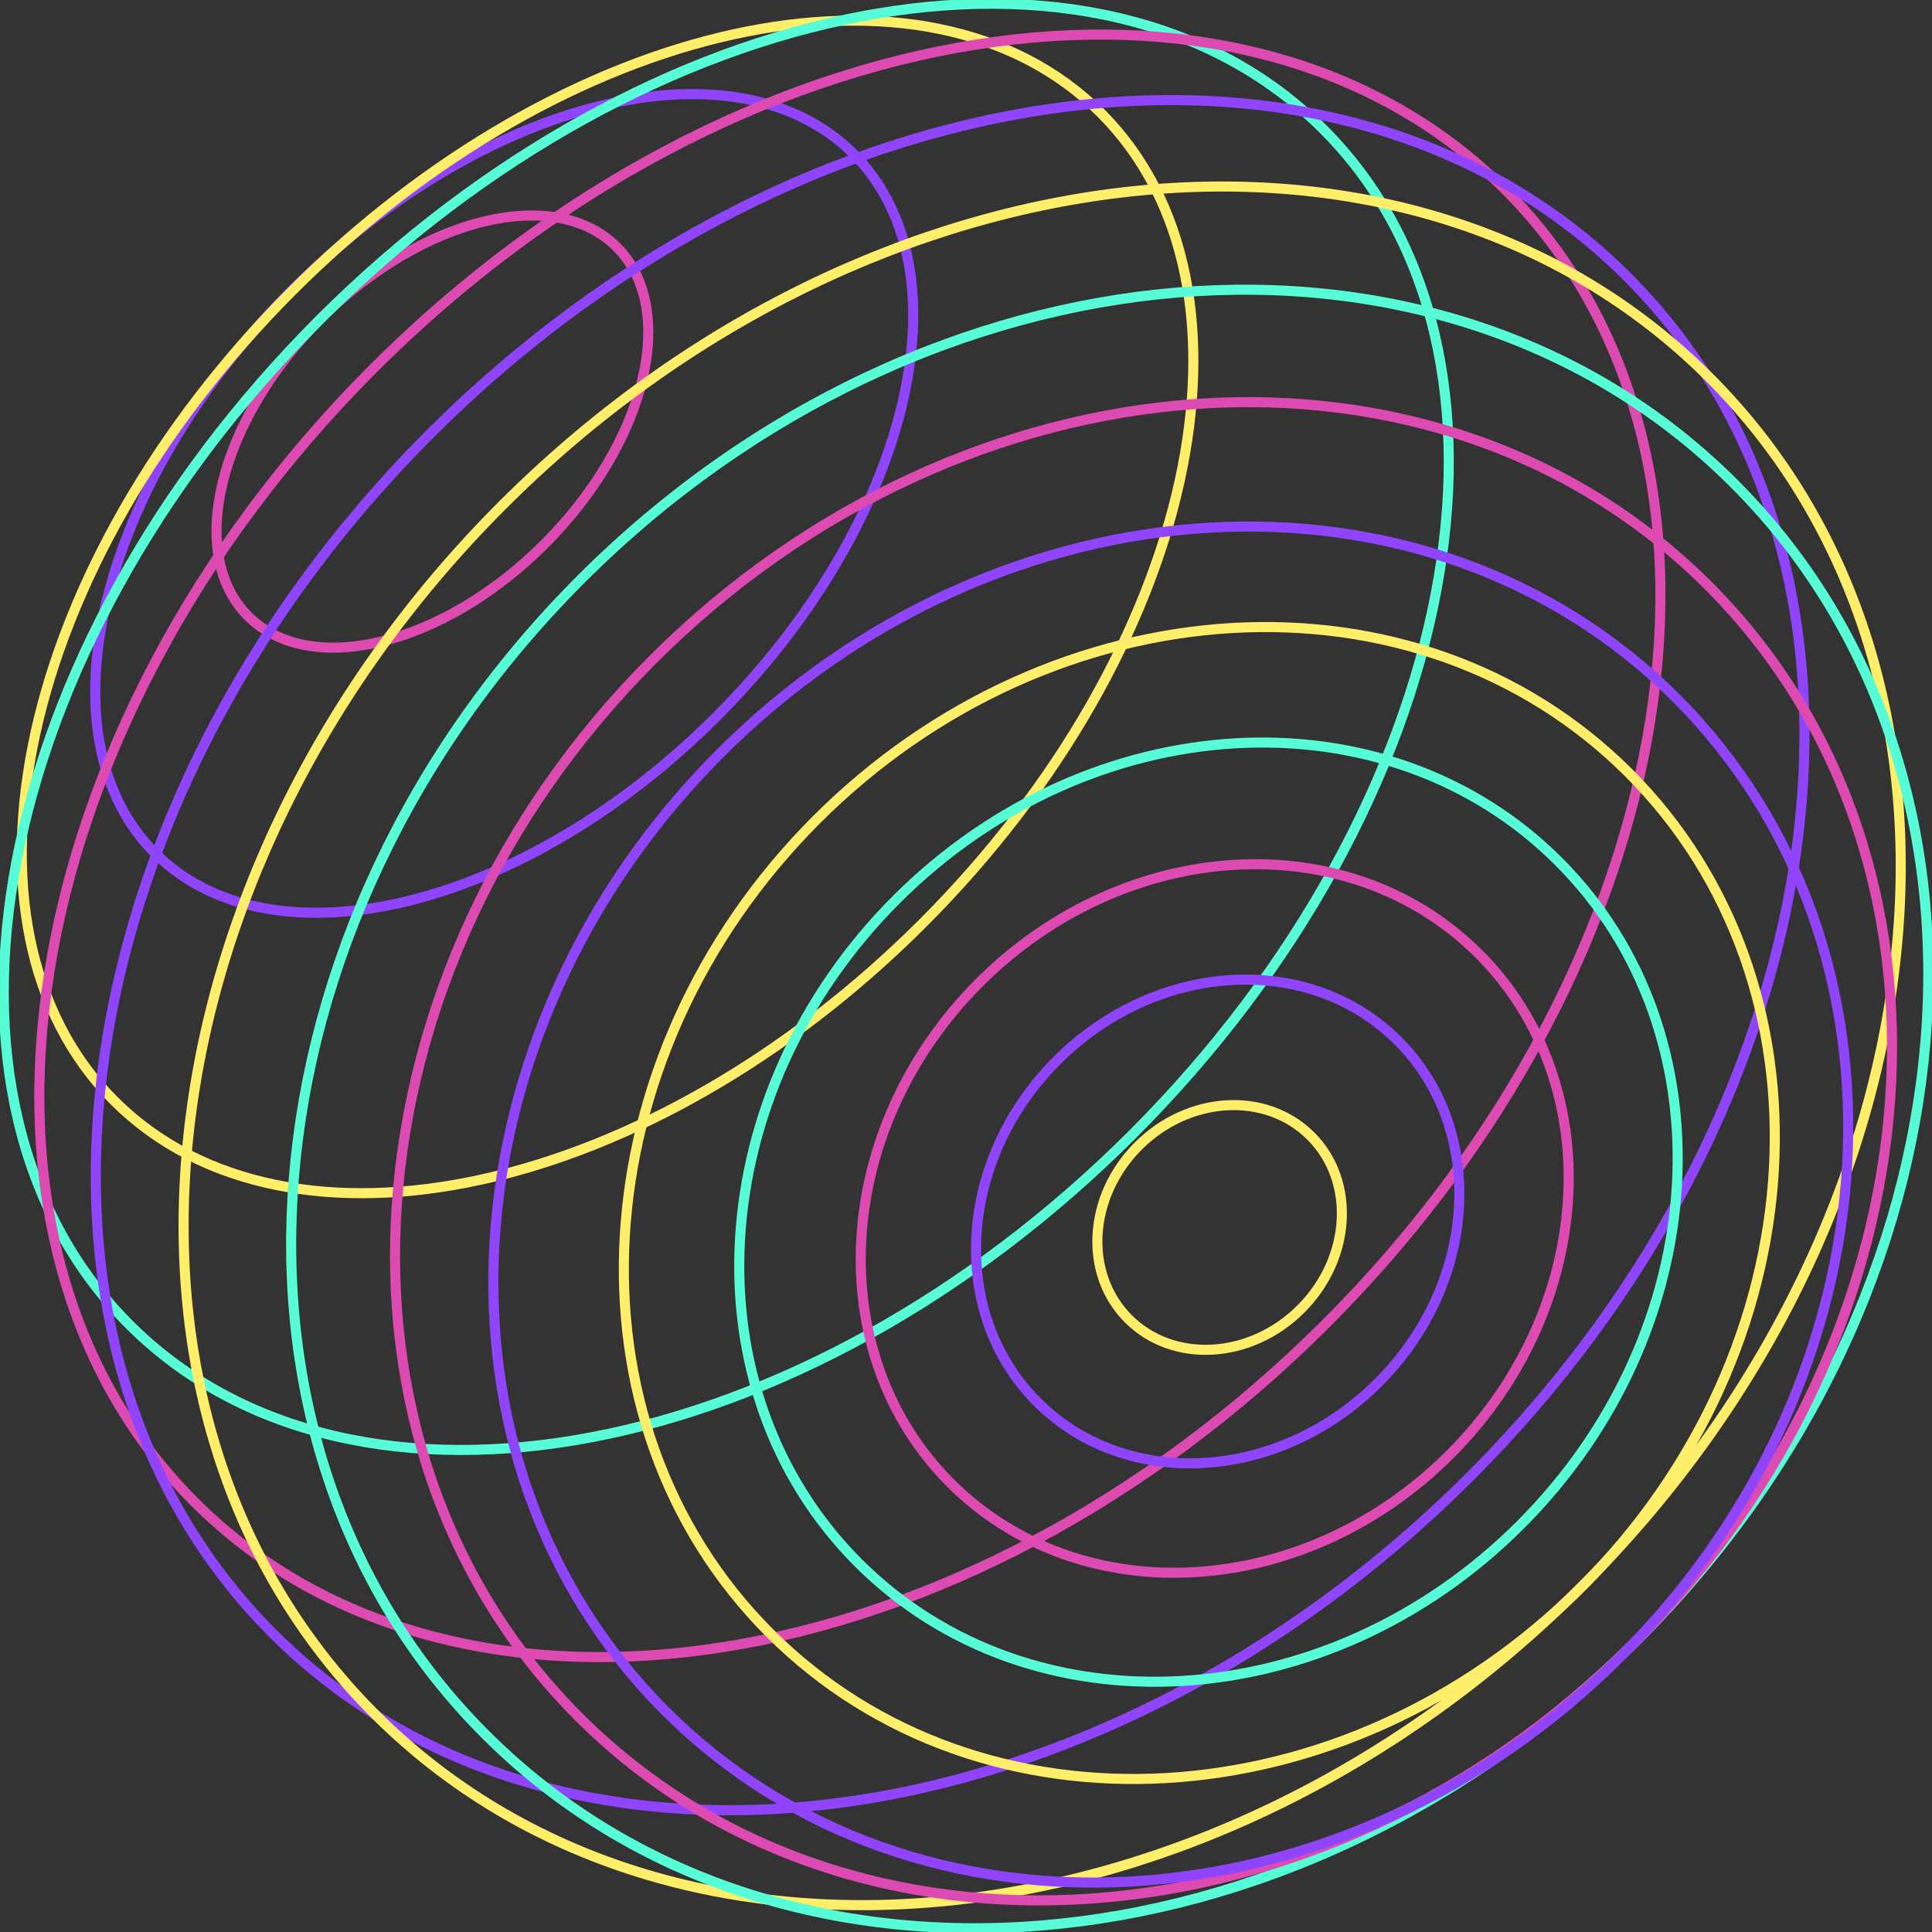 <svg width="576" height="576" viewBox="0 0 576 576" fill="none"
    xmlns="http://www.w3.org/2000/svg">
    <rect x="0" y="0" width="576" height="576" fill="#333333" stroke="none"/>
    <g clip-path="url(#clip0_2090_780)">
        <path stroke-width="3" stroke-linecap="round" stroke-linejoin="round" d="M73.946 183.685C55.463 165.187 65.091 125.559 95.451 95.174C125.81 64.788 165.404 55.152 183.887 73.65C202.369 92.149 192.741 131.777 162.382 162.162C132.023 192.548 92.428 202.184 73.946 183.685Z" stroke="#dd4bb2" stroke-miterlimit="10"></path>
        <path stroke-width="3" stroke-linecap="round" stroke-linejoin="round" d="M46.181 254.32C11.17 219.28 29.415 144.208 86.931 86.643C144.447 29.077 219.455 10.817 254.465 45.858C289.476 80.898 271.231 155.97 213.715 213.535C156.199 271.101 81.192 289.361 46.181 254.32Z" stroke="#9044fc" stroke-miterlimit="10"></path>
        <path stroke-width="3" stroke-linecap="round" stroke-linejoin="round" d="M34.034 328.173C-17.932 276.163 5.802 168.083 87.045 86.77C168.288 5.457 276.276 -18.297 328.242 33.714C380.208 85.724 356.474 193.804 275.231 275.117C193.987 356.43 86 380.184 34.034 328.173Z" stroke="#ffee6a" stroke-miterlimit="10"></path>
        <path stroke-width="3" stroke-linecap="round" stroke-linejoin="round" d="M38.515 394.867C-28.451 327.843 -3.041 193.743 95.271 95.347C193.584 -3.049 327.569 -28.482 394.536 38.543C461.503 105.567 436.092 239.666 337.78 338.063C239.468 436.459 105.482 461.891 38.515 394.867Z" stroke="#56fdd6" stroke-miterlimit="10"></path>
        <path stroke-width="3" stroke-linecap="round" stroke-linejoin="round" d="M57.957 447.76C-20.538 369.198 3.324 217.943 111.252 109.922C219.181 1.901 370.307 -21.981 448.802 56.581C527.296 135.142 503.435 286.397 395.506 394.419C287.577 502.44 136.451 526.321 57.957 447.76Z" stroke="#dd4bb2" stroke-miterlimit="10"></path>
        <path stroke-width="3" stroke-linecap="round" stroke-linejoin="round" d="M81.285 486.916C-4.409 401.149 16.552 241.114 128.103 129.468C239.653 17.823 399.551 -3.156 485.245 82.611C570.939 168.378 549.978 328.413 438.427 440.058C326.877 551.704 166.979 572.683 81.285 486.916Z" stroke="#9044fc" stroke-miterlimit="10"></path>
        <path stroke-width="3" stroke-linecap="round" stroke-linejoin="round" d="M111.7 510.98C22.795 421.999 39.822 260.69 149.732 150.686C259.642 40.682 420.813 23.64 509.718 112.621C598.623 201.602 581.596 362.912 471.686 472.915C361.776 582.919 200.605 599.961 111.7 510.98Z" stroke="#ffee6a" stroke-miterlimit="10"></path>
        <path stroke-width="3" stroke-linecap="round" stroke-linejoin="round" d="M144.625 517.012C57.517 429.83 70.279 275.708 173.129 172.77C275.979 69.832 429.97 57.059 517.078 144.241C604.185 231.423 591.423 385.546 488.573 488.484C385.723 591.421 231.732 604.194 144.625 517.012Z" stroke="#56fdd6" stroke-miterlimit="10"></path>
        <path stroke-width="3" stroke-linecap="round" stroke-linejoin="round" d="M172.496 511.813C91.654 430.902 101.53 289.835 194.554 196.732C287.578 103.628 428.524 93.744 509.366 174.655C590.208 255.566 580.332 396.633 487.308 489.736C394.284 582.84 253.338 592.724 172.496 511.813Z" stroke="#dd4bb2" stroke-miterlimit="10"></path>
        <path stroke-width="3" stroke-linecap="round" stroke-linejoin="round" d="M198.281 510.021C124.062 435.739 131.398 307.962 214.666 224.623C297.934 141.284 425.602 133.942 499.82 208.224C574.039 282.506 566.703 410.283 483.435 493.622C400.167 576.961 272.499 584.303 198.281 510.021Z" stroke="#9044fc" stroke-miterlimit="10"></path>
        <path stroke-width="3" stroke-linecap="round" stroke-linejoin="round" d="M229.481 486.855C166.432 423.752 172.665 315.205 243.401 244.408C314.138 173.611 422.592 167.373 485.641 230.476C548.69 293.578 542.457 402.125 471.721 472.923C400.984 543.72 292.53 549.957 229.481 486.855Z" stroke="#ffee6a" stroke-miterlimit="10"></path>
        <path stroke-width="3" stroke-linecap="round" stroke-linejoin="round" d="M255.86 465.899C204.453 414.448 209.532 325.945 267.205 268.222C324.878 210.5 413.306 205.416 464.713 256.868C516.121 308.319 511.042 396.822 453.368 454.545C395.695 512.267 307.268 517.351 255.86 465.899Z" stroke="#56fdd6" stroke-miterlimit="10"></path>
        <path stroke-width="3" stroke-linecap="round" stroke-linejoin="round" d="M283.366 442.123C244.586 403.309 248.42 336.542 291.93 292.995C335.44 249.448 402.15 245.61 440.93 284.424C479.711 323.237 475.877 390.004 432.366 433.551C388.856 477.099 322.147 480.936 283.366 442.123Z" stroke="#dd4bb2" stroke-miterlimit="10"></path>
        <path stroke-width="3" stroke-linecap="round" stroke-linejoin="round" d="M309.25 417.996C282.774 391.497 285.391 345.915 315.096 316.185C344.801 286.454 390.344 283.835 416.821 310.333C443.297 336.832 440.679 382.415 410.974 412.145C381.269 441.875 335.726 444.495 309.25 417.996Z" stroke="#9044fc" stroke-miterlimit="10"></path>
        <path stroke-width="3" stroke-linecap="round" stroke-linejoin="round" d="M336.404 393.185C323.009 379.778 324.331 356.718 339.358 341.678C354.385 326.638 377.426 325.314 390.821 338.721C404.216 352.127 402.893 375.188 387.866 390.228C372.839 405.267 349.799 406.591 336.404 393.185Z" stroke="#ffee6a" stroke-miterlimit="10"></path>
    </g>
    <defs>
        <clipPath id="clip0_2090_780">
            <rect width="576" height="576" fill="white" transform="matrix(-1 0 0 1 576 0)"></rect>
        </clipPath>
    </defs>
</svg>